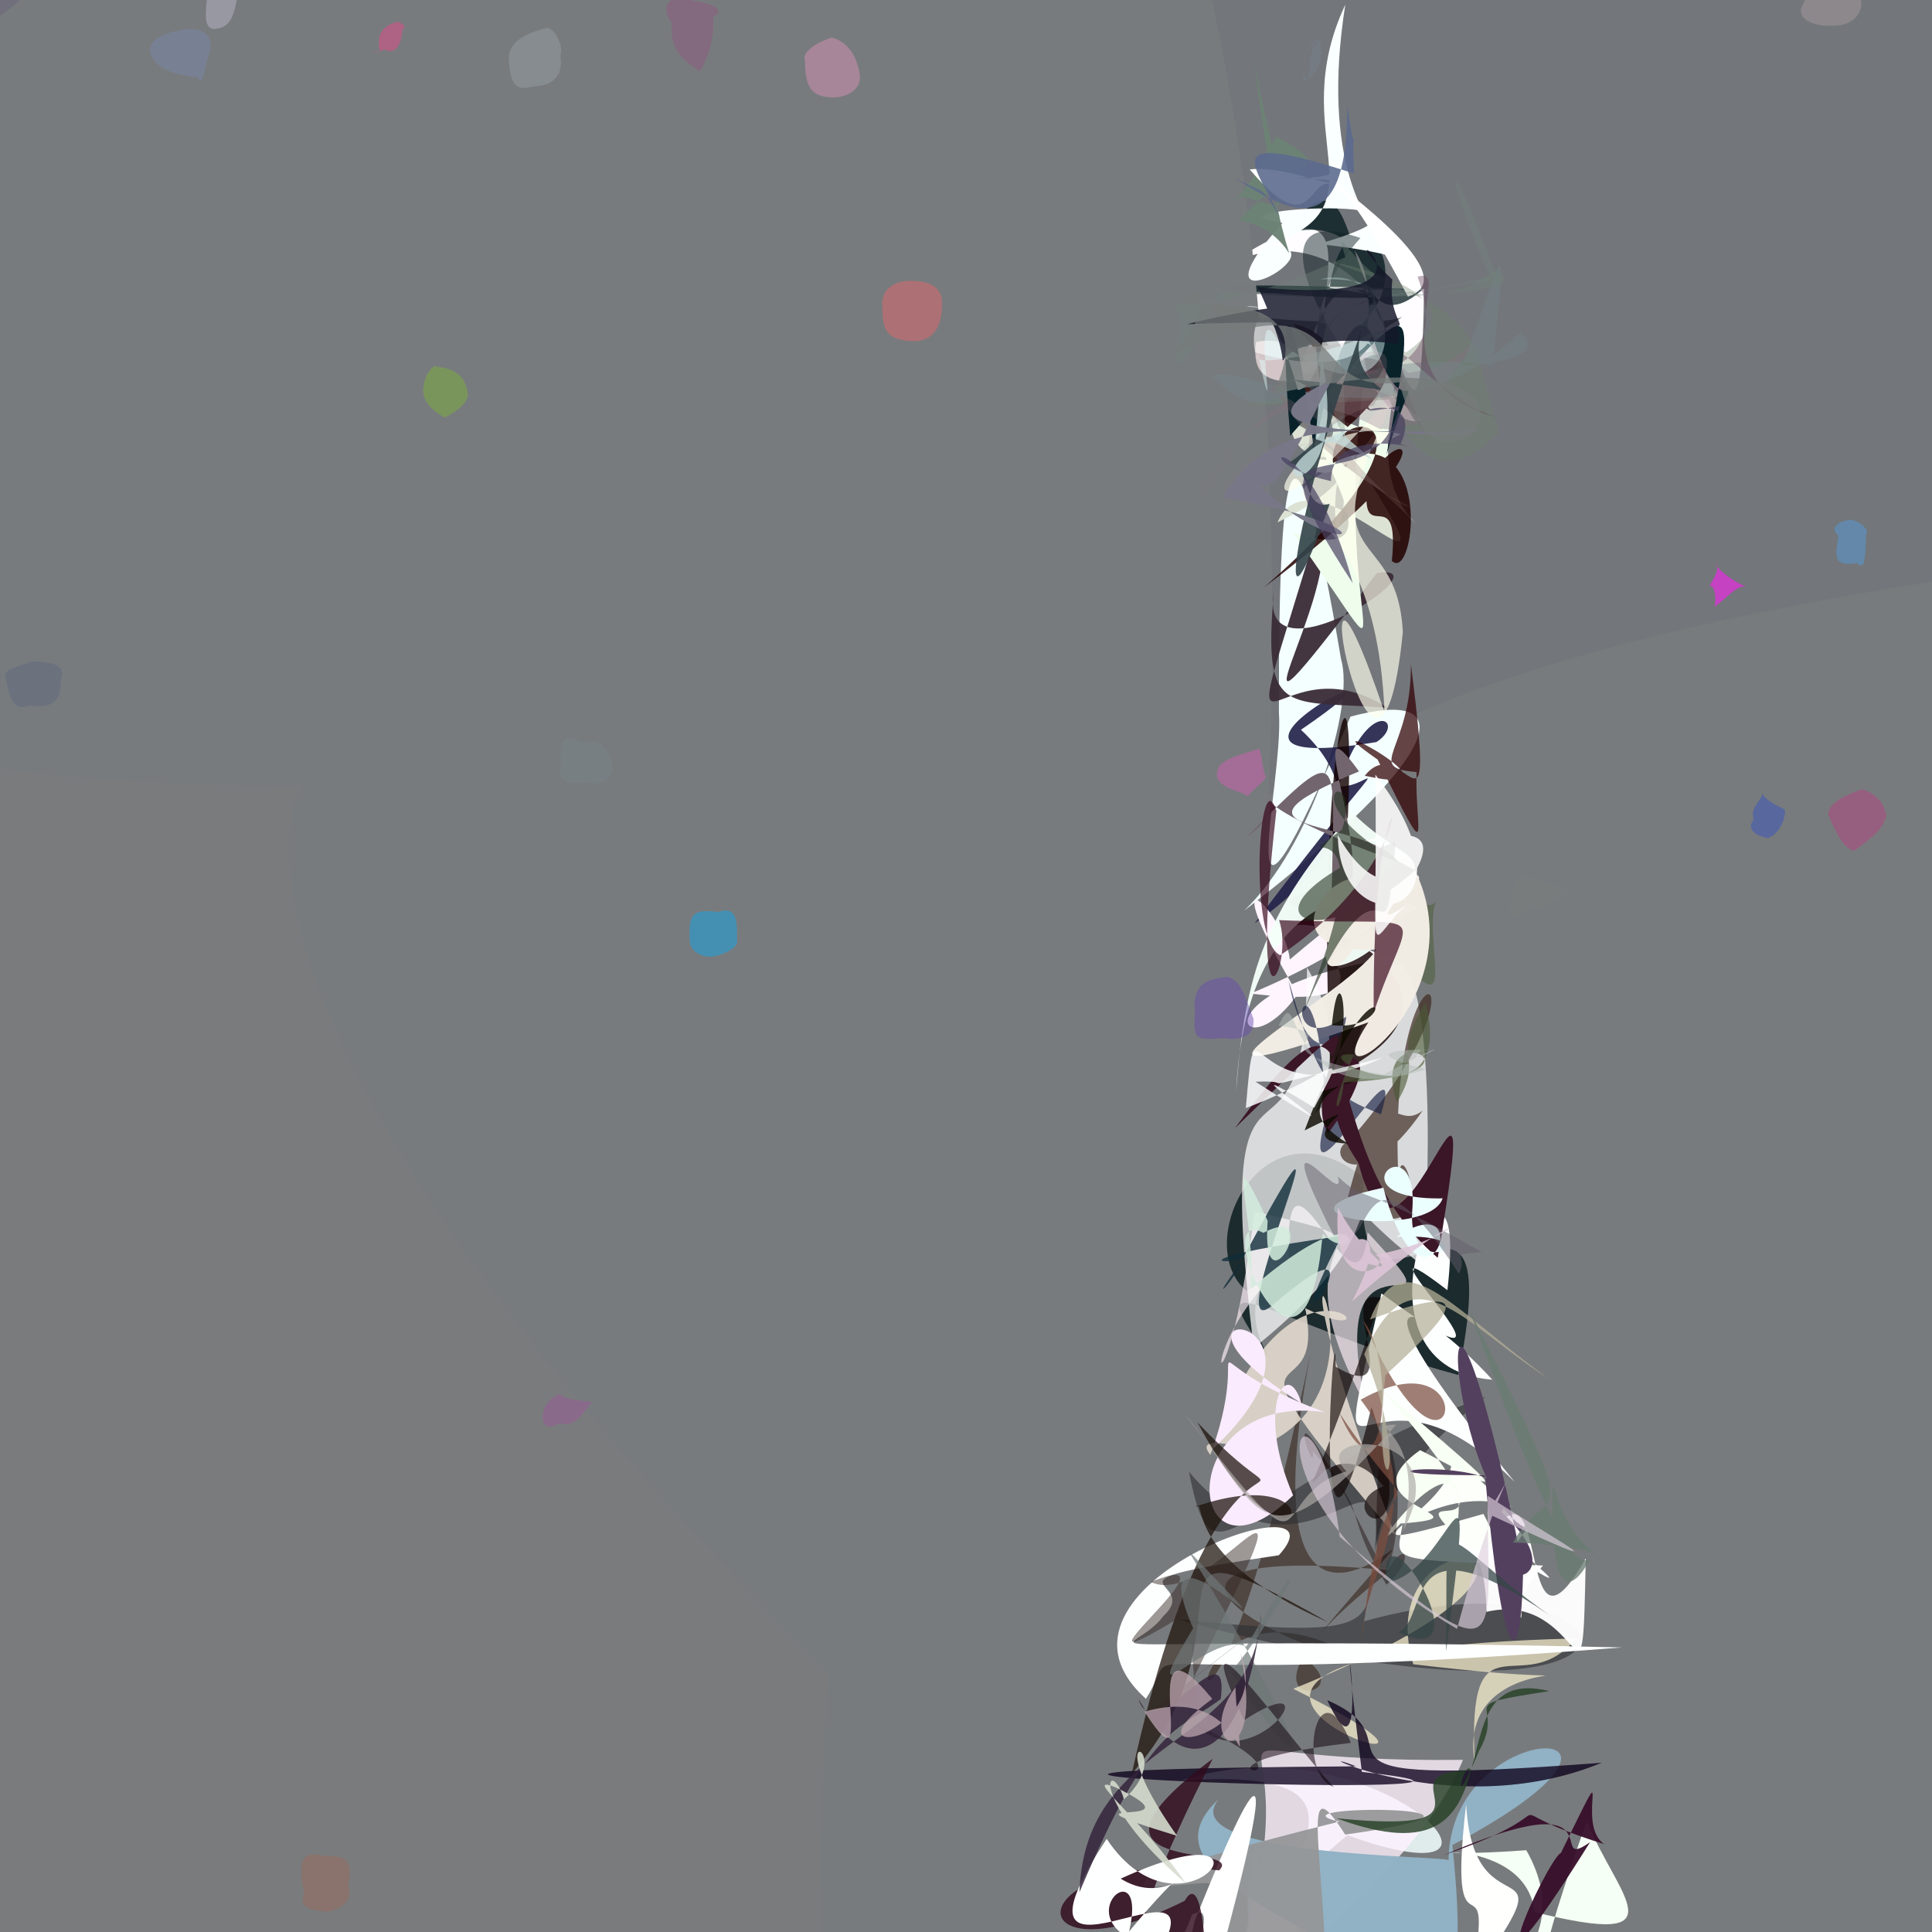 <?xml version="1.0" ?>
<svg xmlns="http://www.w3.org/2000/svg" version="1.1" width="512" height="512">
  <rect width="100%" height="100%" fill="#333333" stroke="none"/>
  <defs/>
  <g>
    <path stroke-width="0" fill="rgb(88, 71, 97)" opacity="0.873" stroke="rgb(139, 182, 153)" stroke-opacity="1.0" stroke-linecap="round" stroke-linejoin="round" d="M 323.586 427.221 C 361.982 479.355 360.413 496.085 188.744 484.379 C 58.665 379.966 59.247 355.164 -37.164 93.494 C -55.75 24.691 -54.507 -3.249 29.825 -10.706 C 241.45 164.777 251.059 172.302 323.586 427.221"/>
    <path stroke-width="0" fill="rgb(116, 119, 123)" opacity="0.98" stroke="rgb(108, 164, 111)" stroke-opacity="1.0" stroke-linecap="round" stroke-linejoin="round" d="M 563.883 104.301 C 520.04 394.852 444.064 376.29 301.305 377.037 C 145.853 341.399 143.12 311.412 -49.174 1.382 C -5.706 -61.472 18.958 -59.516 446.248 -50.592 C 535.302 -48.753 556.304 -60.082 563.883 104.301"/>
    <path stroke-width="0" fill="rgb(122, 123, 125)" opacity="1.003" stroke="rgb(245, 97, 201)" stroke-opacity="1.0" stroke-linecap="round" stroke-linejoin="round" d="M 297.976 522.286 C 290.297 570.126 265.175 573.435 -73.397 555.066 C -78.982 469.816 -51.805 419.021 -46.282 272.57 C -56.931 163.625 -81.467 128.182 -9.387 109.27 C 144.456 188.039 155.73 193.313 297.976 522.286"/>
    <path stroke-width="0" fill="rgb(120, 123, 125)" opacity="1.003" stroke="rgb(144, 236, 18)" stroke-opacity="1.0" stroke-linecap="round" stroke-linejoin="round" d="M 557.802 499.859 C 564.609 540.824 570.584 555.14 301.733 560.541 C 228.89 575.441 203.702 602.091 224.725 376.424 C 300.69 234.212 301.614 182.522 543.407 149.548 C 576.668 265.032 560.816 308.912 557.802 499.859"/>
    <path stroke-width="0" fill="rgb(231, 230, 257)" opacity="0.98" stroke="rgb(5, 212, 198)" stroke-opacity="1.0" stroke-linecap="round" stroke-linejoin="round" d="M 368.579 528.862 C 364.536 503.135 365.563 512.224 315.875 547.24 C 396.749 521.606 316.066 552.674 333.035 488.453 C 334.263 494.147 328.408 486.033 340.138 501.34 C 350.507 507.914 330.244 517.631 368.579 528.862"/>
    <path stroke-width="0" fill="rgb(244, 257, 259)" opacity="0.845" stroke="rgb(249, 203, 117)" stroke-opacity="1.0" stroke-linecap="round" stroke-linejoin="round" d="M 357.09 486.345 C 281.266 549.531 354.471 532.87 338.912 491.108 C 347.162 500.772 347.83 490.407 344.797 501.568 C 337.7 492.826 368.012 468.063 312.833 471.876 C 365.58 455.05 412.618 506.376 357.09 486.345"/>
    <path stroke-width="0" fill="rgb(267, 242, 262)" opacity="0.78" stroke="rgb(133, 105, 67)" stroke-opacity="1.0" stroke-linecap="round" stroke-linejoin="round" d="M 387.707 466.379 C 364.45 523.286 237.537 575.237 253.747 636.006 C 284.74 541.478 294.02 542.172 341.752 550.749 C 347.853 535.922 347.721 520.2 330.145 512.022 C 349.62 446.216 302.973 467.376 387.707 466.379"/>
    <path stroke-width="0" fill="rgb(281, 253, 264)" opacity="1.076" stroke="rgb(116, 144, 4)" stroke-opacity="1.0" stroke-linecap="round" stroke-linejoin="round" d="M 372.462 83.419 C 367.149 90.071 248.874 77.657 377.38 76.594 C 376.326 155.054 366.085 28.454 344.426 98.395 C 387.715 108.816 361.785 52.346 325.9 69.932 C 380.801 33.427 323.994 117.708 372.462 83.419"/>
    <path stroke-width="0" fill="rgb(146, 178, 197)" opacity="0.995" stroke="rgb(156, 157, 240)" stroke-opacity="1.0" stroke-linecap="round" stroke-linejoin="round" d="M 384.896 488.955 C 389.913 538.343 381.665 522.33 358.51 577.873 C 440.38 521.884 287.566 509.668 322.909 476.853 C 310.581 492.228 385.055 491.743 383.887 493.029 C 384.06 453.934 450.198 454.329 384.896 488.955"/>
    <path stroke-width="0" fill="rgb(-12, 23, 26)" opacity="0.743" stroke="rgb(91, 111, 177)" stroke-opacity="1.0" stroke-linecap="round" stroke-linejoin="round" d="M 352.376 76.309 C 356.72 45.534 380.162 73.119 357.209 88.8 C 350.387 134.656 382.784 51.441 340.603 61.783 C 363.662 30.093 353.432 97.644 377.029 76.7 C 249.626 72.268 404.307 83.867 352.376 76.309"/>
    <path stroke-width="0" fill="rgb(149, 150, 151)" opacity="0.926" stroke="rgb(170, 171, 53)" stroke-opacity="1.0" stroke-linecap="round" stroke-linejoin="round" d="M 356.49 486.182 C 335.817 453.926 369.433 541.683 335.222 622.104 C 311.946 480.293 339.564 499.963 304.059 499.942 C 300.625 499.517 301.714 495.88 354.956 482.74 C 333.894 478.056 413.164 478.238 356.49 486.182"/>
    <path stroke-width="0" fill="rgb(120, 123, 126)" opacity="0.991" stroke="rgb(80, 92, 145)" stroke-opacity="1.0" stroke-linecap="round" stroke-linejoin="round" d="M 286.38 506.574 C 5.003 255.251 86.689 181.873 90.168 208.627 C -60.017 207.142 -56.174 191.893 -35.525 126.352 C -40.782 64.59 -46.029 48.193 -6.34 -10.087 C 288.775 -423.624 416.425 69.466 286.38 506.574"/>
    <path stroke-width="0" fill="rgb(76, 64, 60)" opacity="0.89" stroke="rgb(252, 26, 53)" stroke-opacity="1.0" stroke-linecap="round" stroke-linejoin="round" d="M 344.859 438.937 C 365.015 451.854 316.563 456.228 368.55 416.185 C 295.281 409.167 328.591 432.844 362.081 440.795 C 302.104 403.221 314.948 516.332 347.322 358.363 C 324.561 478.645 407.996 362.975 344.859 438.937"/>
    <path stroke-width="0" fill="rgb(244, 266, 266)" opacity="1.08" stroke="rgb(166, 64, 118)" stroke-opacity="1.0" stroke-linecap="round" stroke-linejoin="round" d="M 329.725 241.329 C 383.823 199.56 387.162 182.115 357.897 189.899 C 323.872 268.72 340.373 207.959 338.926 188.841 C 338.727 114.743 343.318 103.429 355.394 174.682 C 359.109 187.143 347.483 224.365 329.725 241.329"/>
    <path stroke-width="0" fill="rgb(45, 47, 50)" opacity="0.605" stroke="rgb(40, 28, 167)" stroke-opacity="1.0" stroke-linecap="round" stroke-linejoin="round" d="M 311.893 429.037 C 454.1 468.444 437.539 408.48 361.48 429.658 C 373.514 361.699 349.801 431.043 315.093 390.074 C 322.041 425.421 326.492 393.804 393.726 370.181 C 331.21 418.441 401.955 438.708 311.893 429.037"/>
    <path stroke-width="0" fill="rgb(244, 237, 205)" opacity="0.748" stroke="rgb(50, 94, 209)" stroke-opacity="1.0" stroke-linecap="round" stroke-linejoin="round" d="M 417.719 434.199 C 265.719 437.99 418.523 485.423 342.746 447.551 C 438.325 409.17 361.807 397.46 374.512 441.04 C 445.858 449.588 384.943 432.987 390.818 467.132 C 388.769 426.025 403.2 451.544 417.719 434.199"/>
    <path stroke-width="0" fill="rgb(254, 275, 257)" opacity="0.993" stroke="rgb(213, 24, 248)" stroke-opacity="1.0" stroke-linecap="round" stroke-linejoin="round" d="M 429.85 436.593 C 270.898 432.888 299.232 440.839 308.24 428.328 C 319.183 418.338 286.763 419.843 338.903 412.157 C 358.622 390.455 270.298 420.215 303.682 450.2 C 314.877 432.581 285.728 447.896 429.85 436.593"/>
    <path stroke-width="0" fill="rgb(35, 33, 74)" opacity="0.914" stroke="rgb(249, 154, 188)" stroke-opacity="1.0" stroke-linecap="round" stroke-linejoin="round" d="M 344.768 193.402 C 386.229 165.034 303.939 206.628 364.773 196.653 C 373.179 191.196 362.371 183.441 354.76 208.347 C 363.898 209.375 372.524 191.618 332.488 244.688 C 347.83 234.02 367.398 214.435 344.768 193.402"/>
    <path stroke-width="0" fill="rgb(26, 41, 44)" opacity="0.972" stroke="rgb(72, 30, 75)" stroke-opacity="1.0" stroke-linecap="round" stroke-linejoin="round" d="M 386.454 364.385 C 335.635 350.763 315.324 330.905 337.259 361.073 C 316.035 330.66 377.574 314.943 330.35 342.087 C 315.55 329.916 334.283 290.287 361.421 312.137 C 357.519 365.324 400.675 293.974 386.454 364.385"/>
    <path stroke-width="0" fill="rgb(263, 240, 247)" opacity="0.659" stroke="rgb(81, 105, 16)" stroke-opacity="1.0" stroke-linecap="round" stroke-linejoin="round" d="M 362.121 372.662 C 333.675 321.64 378.344 331.889 332.461 321.061 C 324.491 385.864 313.915 358.197 341.636 333.968 C 339.808 292.888 359.937 355.575 362.421 326.564 C 390.976 357.565 349.526 318.09 362.121 372.662"/>
    <path stroke-width="0" fill="rgb(12, -15, 27)" opacity="0.779" stroke="rgb(144, 67, 133)" stroke-opacity="1.0" stroke-linecap="round" stroke-linejoin="round" d="M 360.915 469.577 C 352.34 401.433 365.349 480.152 351.744 450.576 C 379.169 462.404 334.306 474.054 424.475 467.142 C 384.287 483.779 342.036 461.317 359.359 468.093 C 179.307 469.35 434.2 477.653 360.915 469.577"/>
    <path stroke-width="0" fill="rgb(58, 44, 55)" opacity="0.949" stroke="rgb(146, 236, 81)" stroke-opacity="1.0" stroke-linecap="round" stroke-linejoin="round" d="M 349.593 138.368 C 357.727 155.956 316.656 215.413 364.848 151.905 C 384.344 148.663 333.165 182.568 337.592 156.839 C 334.553 190.712 340.941 185.395 367.712 187.587 C 336.305 167.459 325.272 219.553 349.593 138.368"/>
    <path stroke-width="0" fill="rgb(262, 245, 273)" opacity="1.107" stroke="rgb(33, 182, 73)" stroke-opacity="1.0" stroke-linecap="round" stroke-linejoin="round" d="M 343.897 263.459 C 320.258 223.215 340.22 240.63 341.821 254.276 C 394.427 209.436 382.87 242.266 331.39 263.297 C 384.308 269.782 326.221 237.863 368.886 254.001 C 315.843 261.613 328.787 284.833 343.897 263.459"/>
    <path stroke-width="0" fill="rgb(50, 1, 4)" opacity="0.732" stroke="rgb(172, 68, 187)" stroke-opacity="1.0" stroke-linecap="round" stroke-linejoin="round" d="M 373.909 176.026 C 380.744 230.03 372.048 192.535 361.677 205.585 C 392.243 212.24 343.034 185.98 365.091 201.301 C 380.237 232.03 374.806 220.175 375.422 204.603 C 361.256 203.478 374.08 198.944 373.909 176.026"/>
    <path stroke-width="0" fill="rgb(253, 257, 275)" opacity="1.065" stroke="rgb(63, 146, 150)" stroke-opacity="1.0" stroke-linecap="round" stroke-linejoin="round" d="M 395.48 365.633 C 375.886 344.266 353.877 334.535 401.426 392.754 C 360.817 351.462 350.809 410.547 366.092 342.777 C 415.761 379.012 352.127 317.787 383.573 341.905 C 389.979 287.041 351.88 362.297 395.48 365.633"/>
    <path stroke-width="0" fill="rgb(255, 267, 262)" opacity="0.72" stroke="rgb(56, 242, 114)" stroke-opacity="1.0" stroke-linecap="round" stroke-linejoin="round" d="M 376.937 335.351 C 346.088 311.79 378.219 320.546 332.256 357.206 C 320.439 260.914 346.089 322.85 346.369 256.402 C 374.38 303.447 293.642 339.05 356.394 288.4 C 374.26 215.904 381.777 277.73 376.937 335.351"/>
    <path stroke-width="0" fill="rgb(257, 258, 269)" opacity="1.048" stroke="rgb(178, 75, 207)" stroke-opacity="1.0" stroke-linecap="round" stroke-linejoin="round" d="M 321.873 524.448 C 347.033 433.047 321.635 496.62 316.608 509.091 C 305.791 559.025 270.045 515.841 314.231 528.533 C 298.834 517.814 311.25 522.439 315.858 507.409 C 325.441 502.46 309.036 529.899 321.873 524.448"/>
    <path stroke-width="0" fill="rgb(250, 281, 268)" opacity="1.094" stroke="rgb(184, 127, 243)" stroke-opacity="1.0" stroke-linecap="round" stroke-linejoin="round" d="M 349.484 64.67 C 397.089 50.665 313.649 55.342 339.847 59.073 C 312.619 89.673 358.048 64.882 335.904 65.044 C 367.912 54.47 340.11 36.205 356.514 1.245 C 343.513 84.088 404.431 70.452 349.484 64.67"/>
    <path stroke-width="0" fill="rgb(252, 266, 250)" opacity="1.014" stroke="rgb(108, 154, 4)" stroke-opacity="1.0" stroke-linecap="round" stroke-linejoin="round" d="M 393.133 401.197 C 413.329 440.021 394.249 431.119 408.907 414.887 C 366.822 413.219 370.01 414.154 371.691 404.011 C 402.346 386.113 412.776 416.292 381.794 381.3 C 397.869 396.373 339.13 416.85 393.133 401.197"/>
    <path stroke-width="0" fill="rgb(108, 131, 118)" opacity="0.962" stroke="rgb(168, 73, 157)" stroke-opacity="1.0" stroke-linecap="round" stroke-linejoin="round" d="M 338.199 36.143 C 328.219 55.823 323.659 54.735 328.857 52.133 C 344.995 55.764 340.759 59.972 332.435 16.909 C 341.675 91.672 349.008 61.584 328.241 58.368 C 344.444 41.343 354.804 45.756 338.199 36.143"/>
    <path stroke-width="0" fill="rgb(245, 256, 245)" opacity="1.062" stroke="rgb(34, 76, 145)" stroke-opacity="1.0" stroke-linecap="round" stroke-linejoin="round" d="M 420.517 482.576 C 428.473 502.482 446.334 516.592 406.665 506.715 C 404.17 483.906 360.726 493.467 404.483 490.325 C 421.564 520.351 378.626 527.253 431.32 514.785 C 406.161 539.186 399.839 541.087 420.517 482.576"/>
    <path stroke-width="0" fill="rgb(229, 219, 208)" opacity="0.878" stroke="rgb(146, 166, 166)" stroke-opacity="1.0" stroke-linecap="round" stroke-linejoin="round" d="M 331.521 384.169 C 378.793 369.124 325.024 288.749 369.752 406.88 C 317.479 346.036 352.217 377.644 345.888 346.689 C 374.005 360.393 341.644 321.924 320.774 385.547 C 315.38 379.097 333.168 384.737 331.521 384.169"/>
    <path stroke-width="0" fill="rgb(248, 256, 244)" opacity="1.007" stroke="rgb(228, 93, 111)" stroke-opacity="1.0" stroke-linecap="round" stroke-linejoin="round" d="M 371.137 403.764 C 397.065 401.803 354.766 399.523 376.349 384.309 C 397.631 395.077 404.314 400.526 366.115 368.167 C 409.46 417.922 368.482 390.098 385.817 406.915 C 392.163 370.467 356.486 419.743 371.137 403.764"/>
    <path stroke-width="0" fill="rgb(20, 2, -9)" opacity="0.815" stroke="rgb(205, 179, 25)" stroke-opacity="1.0" stroke-linecap="round" stroke-linejoin="round" d="M 341.093 246.064 C 348.938 239.806 398.332 264.587 352.705 285.323 C 348.015 198.9 361.672 149.661 356.272 233.762 C 328.752 239.5 349.061 241.751 348.714 240.473 C 375.492 201.332 352.435 234.747 341.093 246.064"/>
    <path stroke-width="0" fill="rgb(256, 258, 253)" opacity="1.071" stroke="rgb(182, 254, 38)" stroke-opacity="1.0" stroke-linecap="round" stroke-linejoin="round" d="M 388.543 478.11 C 390.718 519.048 425.342 477.395 376.026 543.252 C 380.093 513.611 372.906 496.791 385.147 537.498 C 398.596 537.672 403.439 534.279 387.151 537.975 C 399.756 479.282 382.647 528.9 388.543 478.11"/>
    <path stroke-width="0" fill="rgb(265, 268, 265)" opacity="1.05" stroke="rgb(41, 156, 31)" stroke-opacity="1.0" stroke-linecap="round" stroke-linejoin="round" d="M 353.046 44.52 C 358.894 53.731 343.482 43.568 331.196 44.896 C 356.801 75.097 340.287 16.657 373.11 78.586 C 390.843 72.948 346.525 44.115 353.965 47.821 C 326.794 45.911 355.905 49.067 353.046 44.52"/>
    <path stroke-width="0" fill="rgb(220, 227, 212)" opacity="1.108" stroke="rgb(205, 145, 103)" stroke-opacity="1.0" stroke-linecap="round" stroke-linejoin="round" d="M 338.558 138.431 C 348.346 115.184 392.853 173.68 358.103 120 C 330.503 129.271 340.661 80.559 371.014 105.278 C 345.278 92.959 361.429 129.618 354.043 140.558 C 351.712 110.665 369.397 123.883 338.558 138.431"/>
    <path stroke-width="0" fill="rgb(96, 107, 88)" opacity="0.955" stroke="rgb(177, 115, 184)" stroke-opacity="1.0" stroke-linecap="round" stroke-linejoin="round" d="M 354.386 236.647 C 331.595 244.796 388.898 213.286 351.029 224.218 C 394.646 291.453 374.793 247.684 381.084 237.833 C 377.034 247.248 366.387 220.705 361.406 220.536 C 376.86 238.006 345.453 206.048 354.386 236.647"/>
    <path stroke-width="0" fill="rgb(48, 11, 29)" opacity="0.813" stroke="rgb(248, 218, 2)" stroke-opacity="1.0" stroke-linecap="round" stroke-linejoin="round" d="M 313.969 503.722 C 320.118 492.792 321.168 533.934 317.283 551.653 C 295.15 535.746 293.556 520.803 321.383 466.096 C 279.078 497.548 330.683 488.16 323.078 495.671 C 269.033 489.716 268.35 526.557 313.969 503.722"/>
    <path stroke-width="0" fill="rgb(254, 256, 255)" opacity="1.047" stroke="rgb(186, 43, 132)" stroke-opacity="1.0" stroke-linecap="round" stroke-linejoin="round" d="M 307.719 516.482 C 323.242 488.505 261.941 534.849 293.279 487.325 C 313.785 518.069 343.344 476.761 297.008 497.859 C 315.175 509.326 329.216 475.533 299.222 511.869 C 304.789 488.205 278.984 510.957 307.719 516.482"/>
    <path stroke-width="0" fill="rgb(245, 267, 250)" opacity="0.962" stroke="rgb(50, 4, 202)" stroke-opacity="1.0" stroke-linecap="round" stroke-linejoin="round" d="M 368.275 246.945 C 356.15 261.687 336.109 257.578 375.982 240.832 C 364.175 232.841 330.264 234.727 327.6 289.059 C 329.897 257.843 335.369 241.351 358.354 215.336 C 374.405 231.2 381.166 222.405 368.275 246.945"/>
    <path stroke-width="0" fill="rgb(239, 253, 237)" opacity="1.09" stroke="rgb(88, 236, 179)" stroke-opacity="1.0" stroke-linecap="round" stroke-linejoin="round" d="M 342.688 141.167 C 378.31 191.097 348.948 163.91 363.655 87.601 C 380.407 89.495 357.038 120.182 375.141 138.712 C 337.505 100.442 343.678 143.132 364.163 115.031 C 323.28 95.015 382.848 154.074 342.688 141.167"/>
    <path stroke-width="0" fill="rgb(269, 258, 274)" opacity="0.968" stroke="rgb(41, 158, 147)" stroke-opacity="1.0" stroke-linecap="round" stroke-linejoin="round" d="M 393.908 427.16 C 419.811 421.029 419.246 461.691 420.244 412.977 C 402.42 444.464 410.266 389.569 397.366 403.615 C 399.697 410.872 426.736 428.692 395.871 409.533 C 363.051 421.128 393.732 389.278 393.908 427.16"/>
    <path stroke-width="0" fill="rgb(92, 106, 142)" opacity="0.893" stroke="rgb(238, 156, 136)" stroke-opacity="1.0" stroke-linecap="round" stroke-linejoin="round" d="M 357.048 27.953 C 357.185 68.213 338.186 53.701 326.956 47.075 C 336.923 52.167 333.514 48.766 339.237 57.6 C 332.58 43.455 322.058 34.081 358.839 45.983 C 358.011 24.446 360.202 49.484 357.048 27.953"/>
    <path stroke-width="0" fill="rgb(114, 101, 109)" opacity="1.154" stroke="rgb(186, 79, 101)" stroke-opacity="1.0" stroke-linecap="round" stroke-linejoin="round" d="M 330.291 221.928 C 357.613 194.262 353.138 199.751 352.88 241.602 C 369.516 238.137 342.432 179.938 360.151 204.428 C 318.73 221.635 361.605 216.361 370.557 228.443 C 312.504 207.56 350.026 207.257 330.291 221.928"/>
    <path stroke-width="0" fill="rgb(242, 237, 229)" opacity="0.987" stroke="rgb(47, 240, 188)" stroke-opacity="1.0" stroke-linecap="round" stroke-linejoin="round" d="M 372.751 226.637 C 395.63 263.346 345.76 296.388 362.638 270.912 C 296.59 294.76 355.996 264.7 364.782 251.638 C 332.378 253.148 355.598 224.047 365.812 235.006 C 354.316 273.635 337.125 252.036 372.751 226.637"/>
    <path stroke-width="0" fill="rgb(37, 53, 36)" opacity="0.608" stroke="rgb(57, 64, 14)" stroke-opacity="1.0" stroke-linecap="round" stroke-linejoin="round" d="M 355.653 219.84 C 361.879 200.808 337.363 211.163 375.04 230.652 C 346.961 255.474 324.746 240.741 369.884 223.062 C 366.226 265.416 368.653 213.157 343.89 271.863 C 372.051 204.928 336.912 233.597 355.653 219.84"/>
    <path stroke-width="0" fill="rgb(60, 40, 31)" opacity="0.684" stroke="rgb(79, 177, 96)" stroke-opacity="1.0" stroke-linecap="round" stroke-linejoin="round" d="M 377.029 294.308 C 368.973 300.758 366.761 281.149 357.232 317.113 C 383.699 337.677 370.968 296.133 370.621 312.851 C 367.162 242.838 399.671 254.668 357.5 302.376 C 350.42 305.231 360.32 318.633 377.029 294.308"/>
    <path stroke-width="0" fill="rgb(83, 64, 94)" opacity="1.005" stroke="rgb(6, 17, 173)" stroke-opacity="1.0" stroke-linecap="round" stroke-linejoin="round" d="M 397.912 400.741 C 408.673 383.425 341.778 391.068 393.551 390.945 C 397.91 440.279 403.115 447.122 403.654 415.389 C 378.857 295.972 382.112 394.588 404.663 405.135 C 389.809 423.527 419.536 420.505 397.912 400.741"/>
    <path stroke-width="0" fill="rgb(35, -6, -13)" opacity="0.849" stroke="rgb(136, 228, 252)" stroke-opacity="1.0" stroke-linecap="round" stroke-linejoin="round" d="M 334.941 155.696 C 388.735 115.163 369.684 111.655 362.342 128.512 C 360.451 145.561 371.022 126.948 368.852 148.648 C 375.247 154.744 380.202 109.249 353.27 122.695 C 351.306 106.306 390.51 107.099 334.941 155.696"/>
    <path stroke-width="0" fill="rgb(26, 34, 68)" opacity="0.666" stroke="rgb(169, 67, 5)" stroke-opacity="1.0" stroke-linecap="round" stroke-linejoin="round" d="M 341.466 259.73 C 349.339 286.992 352.45 289.978 365.97 295.283 C 373.366 270.649 342.943 326.279 351.378 296.191 C 349.186 240.076 335.621 283.54 356.762 269.423 C 356.114 277.904 345.943 283.829 341.466 259.73"/>
    <path stroke-width="0" fill="rgb(280, 279, 237)" opacity="0.675" stroke="rgb(81, 97, 150)" stroke-opacity="1.0" stroke-linecap="round" stroke-linejoin="round" d="M 366.912 188.764 C 342.144 115.543 364.787 237.854 371.766 167.52 C 370.197 136.117 343.116 153.983 373.221 99.086 C 321.326 163.194 338.831 106.517 371.297 115.071 C 317.062 140.821 363.997 117.743 366.912 188.764"/>
    <path stroke-width="0" fill="rgb(52, 1, 22)" opacity="0.666" stroke="rgb(160, 222, 69)" stroke-opacity="1.0" stroke-linecap="round" stroke-linejoin="round" d="M 364.045 268.374 C 373.968 238.534 381.519 245.629 338.972 243.838 C 343.18 255.818 330.694 281.077 338.251 214.871 C 333.646 200.667 330.677 249.415 339.297 253.145 C 385.77 221.847 363.402 183.384 364.045 268.374"/>
    <path stroke-width="0" fill="rgb(59, 22, 39)" opacity="1.004" stroke="rgb(47, 242, 175)" stroke-opacity="1.0" stroke-linecap="round" stroke-linejoin="round" d="M 360.011 308.218 C 371.233 352.657 394.478 253.261 381.026 333.347 C 345.203 303.227 366.359 245.717 327.277 298.968 C 375.975 251.52 343.025 284.807 351.933 300.376 C 375.926 268.517 339.186 277.773 360.011 308.218"/>
    <path stroke-width="0" fill="rgb(13, 10, -11)" opacity="0.821" stroke="rgb(241, 186, 64)" stroke-opacity="1.0" stroke-linecap="round" stroke-linejoin="round" d="M 357.32 303.057 C 331.981 288.445 380.916 280.656 349.864 289.306 C 360.018 277.78 355.189 249.124 352.958 271.686 C 372.447 273.844 365.282 247.58 345.731 299.57 C 368.073 288.572 339.444 302.627 357.32 303.057"/>
    <path stroke-width="0" fill="rgb(236, 255, 272)" opacity="1.062" stroke="rgb(132, 6, 52)" stroke-opacity="1.0" stroke-linecap="round" stroke-linejoin="round" d="M 366.605 314.746 C 331.191 322.327 378.475 328.839 382.322 317.579 C 352.04 318.161 375.868 296.778 374.304 320.236 C 372.341 341.73 398.017 326.542 370.079 327.756 C 392.637 312.909 377.337 355.841 366.605 314.746"/>
    <path stroke-width="0" fill="rgb(12, -7, 0)" opacity="0.632" stroke="rgb(220, 29, 131)" stroke-opacity="1.0" stroke-linecap="round" stroke-linejoin="round" d="M 353.973 362.208 C 373.835 373.715 352.811 340.565 365.9 343.945 C 336.93 430.998 347.102 370.069 366.67 393.859 C 350.761 399.845 378.814 417.726 363.469 372.869 C 346.711 441.24 353.968 339.113 353.973 362.208"/>
    <path stroke-width="0" fill="rgb(251, 235, 262)" opacity="1.004" stroke="rgb(182, 100, 144)" stroke-opacity="1.0" stroke-linecap="round" stroke-linejoin="round" d="M 351.098 374.247 C 309.919 368.518 313.681 424.646 342.689 396.272 C 332.638 373.286 341.056 358.968 344.875 371.861 C 296.985 342.278 361.823 346.175 321.327 384.076 C 332.918 350.239 311.691 359.812 351.098 374.247"/>
    <path stroke-width="0" fill="rgb(29, 17, 10)" opacity="0.734" stroke="rgb(195, 190, 230)" stroke-opacity="1.0" stroke-linecap="round" stroke-linejoin="round" d="M 316.747 399.291 C 320.178 396.353 312.078 412.263 352.024 429.92 C 295.63 398.046 335.764 429.603 299.956 469.98 C 325.174 355.285 352.412 414.213 317.362 376.969 C 343.72 426.527 357.032 385.395 316.747 399.291"/>
    <path stroke-width="0" fill="rgb(16, 45, 57)" opacity="0.793" stroke="rgb(140, 149, 245)" stroke-opacity="1.0" stroke-linecap="round" stroke-linejoin="round" d="M 355.598 327.508 C 333.072 371.372 372.084 315.692 337.137 345.979 C 321.637 358.767 364.526 267.658 328.669 334.82 C 318.227 349.116 329.099 336.912 329.208 333.471 C 322.34 335.549 314.692 333.216 355.598 327.508"/>
    <path stroke-width="0" fill="rgb(53, 41, 36)" opacity="0.477" stroke="rgb(16, 123, 249)" stroke-opacity="1.0" stroke-linecap="round" stroke-linejoin="round" d="M 304.989 419.245 C 332.857 407.869 273.517 453.015 315.685 426.754 C 315.804 462.33 321.957 446.729 305.413 453.144 C 326.402 436.757 346.874 421.124 316.252 444.828 C 352.808 371.154 321.853 427.267 304.989 419.245"/>
    <path stroke-width="0" fill="rgb(254, 262, 281)" opacity="0.833" stroke="rgb(86, 245, 59)" stroke-opacity="1.0" stroke-linecap="round" stroke-linejoin="round" d="M 332.731 286.672 C 346.837 286.077 325.248 290.347 366.37 280.323 C 330.007 297.192 333.11 259.126 330.16 293.645 C 353.826 284.791 357.98 275.263 348.291 293.551 C 315.517 273.517 372.613 312.256 332.731 286.672"/>
    <path stroke-width="0" fill="rgb(74, 89, 53)" opacity="0.61" stroke="rgb(240, 203, 160)" stroke-opacity="1.0" stroke-linecap="round" stroke-linejoin="round" d="M 358.8 279.475 C 343.278 278.015 386.636 300.041 377.772 265.797 C 368.243 280.392 377.838 279.729 370.164 292.139 C 362.039 267.305 399.559 284.948 356.122 286.855 C 355.337 296.131 350.998 296.464 358.8 279.475"/>
    <path stroke-width="0" fill="rgb(18, -8, 2)" opacity="0.41" stroke="rgb(74, 216, 157)" stroke-opacity="1.0" stroke-linecap="round" stroke-linejoin="round" d="M 367.419 419.972 C 375.858 412.642 372.003 406.521 366.188 419.13 C 376.92 400.833 363.592 349.888 364.89 412.687 C 335.21 353.091 349.161 395.001 347.898 384.534 C 364.442 403.494 354.761 398.735 367.419 419.972"/>
    <path stroke-width="0" fill="rgb(38, -8, -7)" opacity="0.86" stroke="rgb(126, 163, 93)" stroke-opacity="1.0" stroke-linecap="round" stroke-linejoin="round" d="M 363.17 108.774 C 353.497 93.633 352.027 87.807 342.601 85.783 C 373.279 119.173 322.408 86.212 357.139 113.143 C 383.621 89.441 350.031 92.088 351.73 102.829 C 350.818 104.549 335.038 94.527 363.17 108.774"/>
    <path stroke-width="0" fill="rgb(123, 78, 63)" opacity="0.715" stroke="rgb(24, 219, 248)" stroke-opacity="1.0" stroke-linecap="round" stroke-linejoin="round" d="M 360.925 434.167 C 367.197 373.802 381.205 413.714 354.928 374.409 C 366.806 401.864 370.34 360.724 361.195 349.897 C 385.37 406.365 395.003 351.753 360.586 370.932 C 380.479 396.408 360.614 418.888 360.925 434.167"/>
    <path stroke-width="0" fill="rgb(261, 277, 271)" opacity="0.87" stroke="rgb(231, 197, 84)" stroke-opacity="1.0" stroke-linecap="round" stroke-linejoin="round" d="M 354.542 221.314 C 368.939 247.205 383.296 222.278 361.58 222.863 C 399.59 213.07 353.633 252.305 372.591 239.973 C 361.465 250.219 365.217 259.238 364.488 205.281 C 394.228 243.972 354.758 251.164 354.542 221.314"/>
    <path stroke-width="0" fill="rgb(181, 176, 153)" opacity="0.728" stroke="rgb(103, 59, 33)" stroke-opacity="1.0" stroke-linecap="round" stroke-linejoin="round" d="M 367.117 364.502 C 384.278 348.548 393.867 338.539 363.081 349.667 C 371.427 328.212 383.34 345.662 410.01 365.113 C 387.36 350.486 373.958 330.061 361.527 358.898 C 375.384 392.073 363.087 404.346 367.117 364.502"/>
    <path stroke-width="0" fill="rgb(105, 123, 114)" opacity="0.78" stroke="rgb(107, 142, 219)" stroke-opacity="1.0" stroke-linecap="round" stroke-linejoin="round" d="M 389.239 346.693 C 401.458 381.105 418.086 424.554 422.296 410.932 C 424.152 407.784 410.21 440.623 411.488 393.449 C 419.472 420.728 437.784 409.943 400.975 408.8 C 410.709 390.843 421.534 411.39 389.239 346.693"/>
    <path stroke-width="0" fill="rgb(100, 93, 108)" opacity="0.485" stroke="rgb(68, 33, 14)" stroke-opacity="1.0" stroke-linecap="round" stroke-linejoin="round" d="M 354.528 311.757 C 357.412 321.894 333.78 288.586 353.776 328.03 C 364.303 334.98 359.415 295.781 386.614 337.536 C 389.319 332.274 383.221 332.525 392.705 331.828 C 359.108 312.605 362.295 319.166 354.528 311.757"/>
    <path stroke-width="0" fill="rgb(173, 170, 167)" opacity="0.676" stroke="rgb(66, 116, 174)" stroke-opacity="1.0" stroke-linecap="round" stroke-linejoin="round" d="M 371.801 405.704 C 387.112 377.876 345.507 378.954 356.853 389.917 C 334.046 396.746 351.708 423.138 313.568 374.281 C 334.267 398.4 332.635 419.802 370.028 377.543 C 360.452 377.79 378.481 378.44 371.801 405.704"/>
    <path stroke-width="0" fill="rgb(52, 69, 71)" opacity="0.753" stroke="rgb(72, 96, 46)" stroke-opacity="1.0" stroke-linecap="round" stroke-linejoin="round" d="M 370.444 432.526 C 379.132 429.652 370.207 400.271 410.518 427.976 C 379.22 405.656 383.898 396.376 383.217 437.645 C 391.763 372.47 384.714 416.879 367.4 419.422 C 364.977 394.741 394.889 444.056 370.444 432.526"/>
    <path stroke-width="0" fill="rgb(211, 236, 221)" opacity="0.854" stroke="rgb(66, 95, 149)" stroke-opacity="1.0" stroke-linecap="round" stroke-linejoin="round" d="M 335.938 323.517 C 323.577 296.945 333.117 323.972 331.45 341.547 C 364.229 313.165 360.242 337.065 350.514 326.901 C 346.121 380.779 319.09 318.439 334.808 326.72 C 351.253 317.96 334.055 349.508 335.938 323.517"/>
    <path stroke-width="0" fill="rgb(225, 209, 212)" opacity="0.869" stroke="rgb(203, 19, 132)" stroke-opacity="1.0" stroke-linecap="round" stroke-linejoin="round" d="M 332.859 90.647 C 330.112 111.75 358.755 91.138 376.536 111.363 C 367.779 114.603 352.15 87.505 369.152 87.24 C 325.53 101.989 340.327 74.08 343.507 107.37 C 348.536 101.222 345.506 87.877 332.859 90.647"/>
    <path stroke-width="0" fill="rgb(111, 131, 106)" opacity="0.337" stroke="rgb(147, 244, 164)" stroke-opacity="1.0" stroke-linecap="round" stroke-linejoin="round" d="M 329.489 107.52 C 379.276 98.754 400.374 79.497 352.384 69.215 C 396.65 84.694 388.647 88.323 397.306 114.477 C 369.938 142.393 364.991 85.66 360.129 86.84 C 386.94 102.122 412.048 105.17 329.489 107.52"/>
    <path stroke-width="0" fill="rgb(180, 191, 187)" opacity="0.466" stroke="rgb(109, 130, 136)" stroke-opacity="1.0" stroke-linecap="round" stroke-linejoin="round" d="M 366.667 284.788 C 394.403 270.025 369.882 285.188 376.598 278.24 C 390.181 278.483 350.436 276.682 377.967 283.334 C 338.293 296.138 345.492 257.203 338.862 271.805 C 360.358 274.738 326.451 277.582 366.667 284.788"/>
    <path stroke-width="0" fill="rgb(55, 14, 43)" opacity="0.947" stroke="rgb(47, 230, 138)" stroke-opacity="1.0" stroke-linecap="round" stroke-linejoin="round" d="M 382.503 491.664 C 421.441 478.247 390.133 477.722 425.166 488.727 C 416.818 483.143 429.067 459.729 413.66 491.036 C 410.043 492.595 387.03 543.032 421.38 488.195 C 409.08 496.811 430.05 471.041 382.503 491.664"/>
    <path stroke-width="0" fill="rgb(141, 113, 133)" opacity="0.317" stroke="rgb(224, 116, 184)" stroke-opacity="1.0" stroke-linecap="round" stroke-linejoin="round" d="M 365.697 113.699 C 400.84 109.516 376.644 107.147 362.148 87.337 C 358.232 116.328 366.956 127.221 391.258 89.838 C 372.858 110.678 343.761 83.087 316.265 135.278 C 333.788 101.072 350.132 105.522 365.697 113.699"/>
    <path stroke-width="0" fill="rgb(115, 133, 138)" opacity="0.378" stroke="rgb(230, 175, 178)" stroke-opacity="1.0" stroke-linecap="round" stroke-linejoin="round" d="M 395.462 96.938 C 400.417 53.098 397.238 71.151 387.591 96.567 C 387.069 97.197 412.369 95.776 402.882 88.066 C 367.034 122.226 328.529 94.815 321.247 99.809 C 342.414 120.619 348.975 89.885 395.462 96.938"/>
    <path stroke-width="0" fill="rgb(222, 198, 216)" opacity="0.868" stroke="rgb(192, 162, 61)" stroke-opacity="1.0" stroke-linecap="round" stroke-linejoin="round" d="M 358.262 344.935 C 371.913 319.055 352.004 330.437 357 333.552 C 375.127 338.092 362.409 335.512 354.588 319.97 C 352.455 345.503 370.218 335.384 364.578 332.566 C 390.398 327.555 392.25 314.819 358.262 344.935"/>
    <path stroke-width="0" fill="rgb(220, 206, 220)" opacity="0.648" stroke="rgb(203, 244, 116)" stroke-opacity="1.0" stroke-linecap="round" stroke-linejoin="round" d="M 394.101 401.064 C 435.029 420.062 412.503 408.448 394.268 396.409 C 394.025 435.617 400.826 446.074 355.049 407.263 C 347.98 351.552 323.544 395.104 386.127 431.671 C 397.718 388.502 405.38 383.917 394.101 401.064"/>
    <path stroke-width="0" fill="rgb(123, 125, 123)" opacity="0.893" stroke="rgb(209, 231, 207)" stroke-opacity="1.0" stroke-linecap="round" stroke-linejoin="round" d="M 366.071 -10.314 C 358.101 -8.817 352.184 -1.461 369.225 -3.477 C 387.266 -7.576 377.29 -18.447 367.513 -32.208 C 357.309 10.338 353.766 6.857 346.714 -32.646 C 374.978 -16.049 375.076 -11.324 366.071 -10.314"/>
    <path stroke-width="0" fill="rgb(17, 36, 40)" opacity="0.489" stroke="rgb(160, 101, 15)" stroke-opacity="1.0" stroke-linecap="round" stroke-linejoin="round" d="M 342.239 111.662 C 338.939 98.688 346.165 117.943 352.773 102.149 C 367.1 87.75 370.256 95.489 363.784 101.628 C 353.759 93.548 329.558 52.22 360.525 63.076 C 330.598 96.054 371.122 127.376 342.239 111.662"/>
    <path stroke-width="0" fill="rgb(117, 124, 134)" opacity="0.741" stroke="rgb(65, 216, 8)" stroke-opacity="1.0" stroke-linecap="round" stroke-linejoin="round" d="M 346.928 16.235 C 351.37 1.786 344.301 20.047 346.915 12.703 C 353.472 10.219 342.283 12.892 349.74 10.496 C 352.629 19.211 341.139 28.727 347.215 9.945 C 342.536 26.553 348.3 21.452 346.928 16.235"/>
    <path stroke-width="0" fill="rgb(110, 119, 119)" opacity="0.685" stroke="rgb(102, 236, 25)" stroke-opacity="1.0" stroke-linecap="round" stroke-linejoin="round" d="M 326.174 443.113 C 351.246 479.893 347.316 463.835 314.768 410.709 C 353.748 451.626 299.98 394.123 316.195 431.49 C 299.929 458.617 320.059 431.704 330.292 436.362 C 350.317 401.519 341.566 424.858 326.174 443.113"/>
    <path stroke-width="0" fill="rgb(101, 66, 92)" opacity="0.419" stroke="rgb(17, 64, 56)" stroke-opacity="1.0" stroke-linecap="round" stroke-linejoin="round" d="M 375.68 73.332 C 386.127 69.987 362.763 101.823 396.879 110.637 C 376.509 104.558 359.636 72.682 377.607 114.903 C 357.222 86.801 361.696 80.495 367.011 98.58 C 318.759 92.979 391.026 114.973 375.68 73.332"/>
    <path stroke-width="0" fill="rgb(9, 34, 42)" opacity="1.12" stroke="rgb(162, 125, 252)" stroke-opacity="1.0" stroke-linecap="round" stroke-linejoin="round" d="M 367.441 120.467 C 377.974 87.042 372.691 119.49 363.577 88.576 C 355.093 74.037 347.037 130.582 347.914 117.065 C 342.837 78.41 338.449 73.864 341.905 115.497 C 375.478 77.478 376.09 74.34 367.441 120.467"/>
    <path stroke-width="0" fill="rgb(17, -4, 13)" opacity="0.522" stroke="rgb(199, 73, 61)" stroke-opacity="1.0" stroke-linecap="round" stroke-linejoin="round" d="M 316.908 456.894 C 357.948 476.416 302.461 468.404 357.996 461.881 C 349.047 439.897 343.326 470.159 353.457 473.548 C 341.722 461.361 312.311 418.539 329.688 455.862 C 354.158 440.081 331.733 472.812 316.908 456.894"/>
    <path stroke-width="0" fill="rgb(50, 34, 57)" opacity="0.828" stroke="rgb(62, 169, 131)" stroke-opacity="1.0" stroke-linecap="round" stroke-linejoin="round" d="M 301.737 450.255 C 315.59 475.149 330.672 463.316 334.233 427.25 C 332.576 464.032 287.531 459.137 286.067 501.458 C 305.153 456.287 311.544 459.306 323.51 450.266 C 326.103 430.227 305.726 464.064 301.737 450.255"/>
    <path stroke-width="0" fill="rgb(190, 167, 177)" opacity="0.737" stroke="rgb(141, 73, 180)" stroke-opacity="1.0" stroke-linecap="round" stroke-linejoin="round" d="M 328.77 438.328 C 335.77 471.184 315.691 463.737 327.396 447.105 C 329.13 483.017 333.041 445.005 303.323 453.609 C 319.665 479.287 299.034 423.41 321.262 450.21 C 295.782 468.848 338.101 459.999 328.77 438.328"/>
    <path stroke-width="0" fill="rgb(120, 135, 129)" opacity="0.329" stroke="rgb(91, 211, 235)" stroke-opacity="1.0" stroke-linecap="round" stroke-linejoin="round" d="M 395.213 74.257 C 355.207 81.307 340.812 76.619 356.215 116.935 C 357.714 88.87 348.844 78.71 350.186 99.648 C 348.808 73.414 369.663 81.238 396.445 72.715 C 382.913 36.285 381.468 42.342 395.213 74.257"/>
    <path stroke-width="0" fill="rgb(138, 107, 114)" opacity="0.273" stroke="rgb(59, 88, 207)" stroke-opacity="1.0" stroke-linecap="round" stroke-linejoin="round" d="M 374.286 134.659 C 360.376 130.157 353.647 108.622 335.577 103.188 C 362.919 92.658 373.793 85.591 364.11 107.452 C 336.766 115.18 348.036 142.553 347.329 103.01 C 326.412 92.524 345.169 120.353 374.286 134.659"/>
    <path stroke-width="0" fill="rgb(268, 309, 281)" opacity="0.562" stroke="rgb(63, 27, 242)" stroke-opacity="1.0" stroke-linecap="round" stroke-linejoin="round" d="M 343.955 103.343 C 335.087 72.079 331.03 86.518 332.639 93.41 C 369.272 103.449 364.843 81.196 364.709 80.737 C 307.097 84.495 333.027 74.405 363.47 91.546 C 346.795 65.557 354.085 101.523 343.955 103.343"/>
    <path stroke-width="0" fill="rgb(228, 277, 258)" opacity="0.443" stroke="rgb(175, 14, 186)" stroke-opacity="1.0" stroke-linecap="round" stroke-linejoin="round" d="M 349.91 74.014 C 373.421 67.859 375.713 119.634 338.568 90.08 C 330.669 76.146 339.801 122.476 333.368 94.048 C 329.902 99.883 380.846 86.326 357.38 86.173 C 364.694 81.254 371.066 73.66 349.91 74.014"/>
    <path stroke-width="0" fill="rgb(39, 64, 38)" opacity="0.815" stroke="rgb(69, 96, 95)" stroke-opacity="1.0" stroke-linecap="round" stroke-linejoin="round" d="M 354.112 481.84 C 407.24 501.619 377.329 439.925 410.602 448.161 C 383.586 452.334 399.544 450.673 391.973 463.977 C 383.821 483.793 388.297 465.197 389.75 469.226 C 364.281 469.431 401.908 486.721 354.112 481.84"/>
    <path stroke-width="0" fill="rgb(114, 126, 150)" opacity="0.138" stroke="rgb(213, 60, 128)" stroke-opacity="1.0" stroke-linecap="round" stroke-linejoin="round" d="M 355.755 123.074 C 349.654 107.739 341.089 126.281 331.307 136.653 C 350.273 108.746 368.338 100.745 346.364 122.181 C 363.35 105.192 374.009 108.97 326.856 124.605 C 348.889 114.595 351.52 116.196 355.755 123.074"/>
    <path stroke-width="0" fill="rgb(50, 67, 72)" opacity="0.906" stroke="rgb(161, 221, 239)" stroke-opacity="1.0" stroke-linecap="round" stroke-linejoin="round" d="M 361.074 86.762 C 341.547 140.762 337.507 176.8 352.38 133.516 C 342.873 136.431 349.443 111.973 332.324 128.456 C 345.707 120.939 362.572 109.202 342.798 100.584 C 386.035 104.477 354.2 106.928 361.074 86.762"/>
    <path stroke-width="0" fill="rgb(111, 130, 119)" opacity="0.386" stroke="rgb(178, 246, 253)" stroke-opacity="1.0" stroke-linecap="round" stroke-linejoin="round" d="M 396.307 71.604 C 416.086 81.799 306.462 79.098 323.602 75.534 C 314.543 100.42 309.776 100.958 312.449 87.823 C 312.202 65.302 294.301 96.205 356.53 68.138 C 351.446 51.399 366.315 93.638 396.307 71.604"/>
    <path stroke-width="0" fill="rgb(196, 219, 219)" opacity="0.781" stroke="rgb(33, 154, 97)" stroke-opacity="1.0" stroke-linecap="round" stroke-linejoin="round" d="M 350.618 117.096 C 347.099 115.102 349.23 121.333 350.02 93.583 C 359.736 138.213 324.749 128.495 356.407 114.101 C 357.184 122.952 336.758 109.171 363.672 121.704 C 343.899 105.825 365.047 118.867 350.618 117.096"/>
    <path stroke-width="0" fill="rgb(21, 23, 41)" opacity="0.834" stroke="rgb(246, 139, 70)" stroke-opacity="1.0" stroke-linecap="round" stroke-linejoin="round" d="M 333.343 76.095 C 350.304 112.664 322.528 85.308 370.513 91.153 C 374.197 78.057 343.681 78.441 314.612 85.913 C 391.202 83.121 366.586 94.336 368.991 74.097 C 346.783 52.999 391.634 81.9 333.343 76.095"/>
    <path stroke-width="0" fill="rgb(213, 221, 206)" opacity="0.892" stroke="rgb(116, 102, 63)" stroke-opacity="1.0" stroke-linecap="round" stroke-linejoin="round" d="M 314.2 499.044 C 287.216 475.97 294.16 464.699 297.867 476.832 C 313.09 462.863 288.958 453.978 311.931 486.516 C 274.261 475.055 320.597 485.631 295.657 473.666 C 286.151 469.945 302.006 481.147 314.2 499.044"/>
    <path stroke-width="0" fill="rgb(121, 120, 137)" opacity="0.978" stroke="rgb(79, 95, 133)" stroke-opacity="1.0" stroke-linecap="round" stroke-linejoin="round" d="M 392.195 114.021 C 373.428 119.158 341.346 103.479 323.926 131.79 C 376.278 140.845 352.679 150.686 331.44 125.997 C 337.456 135.076 342.582 119.941 353.012 100.484 C 327.482 113.022 349.761 115.397 392.195 114.021"/>
    <path stroke-width="0" fill="rgb(71, 64, 96)" opacity="0.682" stroke="rgb(85, 235, 219)" stroke-opacity="1.0" stroke-linecap="round" stroke-linejoin="round" d="M 370.888 107.606 C 349.194 112.138 378.714 100.974 371.154 117.705 C 381.327 120.564 352.76 111.212 352.717 127.502 C 326.176 121.573 346.005 108.566 358.494 154.566 C 325.694 104.487 363.649 138.18 370.888 107.606"/>
    <path stroke-width="0" fill="rgb(118, 124, 123)" opacity="0.736" stroke="rgb(64, 113, 26)" stroke-opacity="1.0" stroke-linecap="round" stroke-linejoin="round" d="M 370.869 101.285 C 380.642 144.63 429.262 83.786 337.326 104.496 C 355.724 66.616 291.176 88.838 319.578 75.928 C 311.898 65.973 327.955 83.088 306.363 96.304 C 361.55 69.364 343.255 105.343 370.869 101.285"/>
    <path stroke-width="0" fill="rgb(148, 142, 144)" opacity="0.77" stroke="rgb(0, 0, 0)" stroke-opacity="0.0" stroke-linecap="round" stroke-linejoin="round" d="M 493.281 0.886 C 493.231 5.063 489.198 6.972 485.723 6.778 C 481.521 7.176 476.64 5.464 477.275 2.324 C 479.146 -2.509 482.084 -5.567 485.784 -6.704 C 489.827 -5.541 492.954 -2.766 493.281 0.886"/>
    <path stroke-width="0" fill="rgb(190, 139, 166)" opacity="0.676" stroke="rgb(0, 0, 0)" stroke-opacity="0.0" stroke-linecap="round" stroke-linejoin="round" d="M 227.827 19.613 C 228.481 23.319 225.013 25.875 220.439 25.825 C 215.161 25.57 213.333 23.297 213.344 16.066 C 212.316 14.012 216.099 11.315 220.463 9.948 C 224.263 10.941 227.04 14.415 227.827 19.613"/>
    <path stroke-width="0" fill="rgb(173, 171, 188)" opacity="0.601" stroke="rgb(0, 0, 0)" stroke-opacity="0.0" stroke-linecap="round" stroke-linejoin="round" d="M 63.736 -5.086 C 62.21 2.045 62.194 6.673 57.819 7.536 C 54.476 8.367 54.216 5.505 54.805 -0.119 C 52.444 -3.844 55.734 -6.627 59.757 -7.693 C 63.753 -6.619 66.53 -3.609 63.736 -5.086"/>
    <path stroke-width="0" fill="rgb(196, 88, 134)" opacity="0.707" stroke="rgb(0, 0, 0)" stroke-opacity="0.0" stroke-linecap="round" stroke-linejoin="round" d="M 106.74 7.666 C 106.237 11.898 105.042 14.583 101.87 13.103 C 98.556 14.416 97.995 14.129 100.635 13.512 C 99.615 8.904 101.753 6.845 104.938 5.887 C 105.455 5.241 108.352 7.277 106.74 7.666"/>
    <path stroke-width="0" fill="rgb(174, 188, 195)" opacity="0.267" stroke="rgb(0, 0, 0)" stroke-opacity="0.0" stroke-linecap="round" stroke-linejoin="round" d="M 148.498 14.664 C 149.286 19.345 147.198 22.739 141.505 22.882 C 136.532 24.237 135.223 22.517 134.809 15.353 C 135.018 11.23 138.901 8.832 144.896 7.436 C 146.812 7.213 149.49 12.127 148.498 14.664"/>
    <path stroke-width="0" fill="rgb(121, 136, 165)" opacity="0.547" stroke="rgb(0, 0, 0)" stroke-opacity="0.0" stroke-linecap="round" stroke-linejoin="round" d="M 55.427 14.122 C 53.898 19.339 53.726 23.033 52.352 20.48 C 46.096 19.754 41.586 18.489 39.783 13.996 C 39.345 10.266 43.711 8.517 49.458 7.733 C 54.093 7.239 56.943 9.856 55.427 14.122"/>
    <path stroke-width="0" fill="rgb(178, 36, 125)" opacity="0.186" stroke="rgb(0, 0, 0)" stroke-opacity="0.0" stroke-linecap="round" stroke-linejoin="round" d="M 189.024 4.339 C 189.374 10.673 187.523 15.563 185.497 18.921 C 179.913 15.349 177.69 12.545 177.975 6.185 C 174.774 1.22 177.508 -1.444 181.946 -0.096 C 189.579 0.854 192.494 2.869 189.024 4.339"/>
    <path stroke-width="0" fill="rgb(47, 79, 199)" opacity="0.437" stroke="rgb(0, 0, 0)" stroke-opacity="0.0" stroke-linecap="round" stroke-linejoin="round" d="M 473.02 214.634 C 473.212 217.435 471.3 221.167 468.491 222.099 C 464.674 221.432 462.872 219.291 464.746 217.242 C 463.468 213.627 467.758 211.639 466.914 209.853 C 467.783 212.729 473.167 214.253 473.02 214.634"/>
    <path stroke-width="0" fill="rgb(211, 57, 207)" opacity="0.847" stroke="rgb(0, 0, 0)" stroke-opacity="0.0" stroke-linecap="round" stroke-linejoin="round" d="M 462.858 155.586 C 460.593 154.74 458.036 158.109 454.337 160.882 C 454.962 159.258 454.379 154.269 452.917 155.44 C 453.946 153.707 456.256 150.134 454.474 149.381 C 456.197 151.933 459.917 154.277 462.858 155.586"/>
    <path stroke-width="0" fill="rgb(72, 91, 128)" opacity="0.279" stroke="rgb(0, 0, 0)" stroke-opacity="0.0" stroke-linecap="round" stroke-linejoin="round" d="M 16.13 180.2 C 16.13 186.203 13.723 187.67 7.802 187.015 C 3.646 188.389 2.72 185.781 1.351 179.083 C 1.188 176.947 7.08 176.141 8.345 175.236 C 13.648 175.52 17.591 175.904 16.13 180.2"/>
    <path stroke-width="0" fill="rgb(82, 203, 135)" opacity="0.127" stroke="rgb(0, 0, 0)" stroke-opacity="0.0" stroke-linecap="round" stroke-linejoin="round" d="M -123.206 105.121 C -124.278 109.121 -127.206 112.05 -131.206 113.121 C -135.206 112.05 -138.134 109.121 -139.206 105.121 C -138.134 101.121 -135.206 98.193 -131.206 97.121 C -127.206 98.193 -124.278 101.121 -123.206 105.121"/>
    <path stroke-width="0" fill="rgb(47, 166, 213)" opacity="-0.001" stroke="rgb(0, 0, 0)" stroke-opacity="0.0" stroke-linecap="round" stroke-linejoin="round" d="M 77.353 446.576 C 78.854 450.755 76.238 453.206 72.775 450.609 C 67.968 449.551 63.055 448.345 61.324 444.792 C 62.903 440.42 66.66 438.447 70.977 437.415 C 74.332 438.101 76.826 441.164 77.353 446.576"/>
    <path stroke-width="0" fill="rgb(90, 147, 198)" opacity="0.631" stroke="rgb(0, 0, 0)" stroke-opacity="0.0" stroke-linecap="round" stroke-linejoin="round" d="M 494.624 141.311 C 494.148 146.381 494.78 151.549 492.058 149.264 C 485.807 150.138 486.271 147.589 487.188 142.004 C 484.373 139.53 488.197 137.828 490.509 137.737 C 492.367 137.896 495.455 140.254 494.624 141.311"/>
    <path stroke-width="0" fill="rgb(123, 176, 57)" opacity="0.495" stroke="rgb(0, 0, 0)" stroke-opacity="0.0" stroke-linecap="round" stroke-linejoin="round" d="M 123.818 103.659 C 124.698 105.42 122.522 108.414 117.815 110.644 C 114.345 108.661 111.577 106.051 112.248 102.451 C 112.567 98.599 115.62 96.164 115.605 97.224 C 120.341 97.465 123.269 99.789 123.818 103.659"/>
    <path stroke-width="0" fill="rgb(170, 107, 155)" opacity="0.858" stroke="rgb(0, 0, 0)" stroke-opacity="0.0" stroke-linecap="round" stroke-linejoin="round" d="M 335.526 205.841 C 334.91 207.384 331.135 209.828 330.762 211.089 C 329.618 209.789 323.405 209.18 322.527 205.814 C 322.051 201.668 326.435 200.718 333.519 198.481 C 334.271 197.984 334.602 205.242 335.526 205.841"/>
    <path stroke-width="0" fill="rgb(101, 75, 174)" opacity="0.474" stroke="rgb(0, 0, 0)" stroke-opacity="0.0" stroke-linecap="round" stroke-linejoin="round" d="M 332.175 269.971 C 332.543 273.697 330.113 276.021 324.155 275.119 C 317.111 275.607 316.119 275.77 316.677 268.512 C 315.987 261.997 318.267 259.507 325.269 258.88 C 329.156 259.748 330.371 265.349 332.175 269.971"/>
    <path stroke-width="0" fill="rgb(125, 146, 162)" opacity="0.159" stroke="rgb(0, 0, 0)" stroke-opacity="0.0" stroke-linecap="round" stroke-linejoin="round" d="M 162.371 203.854 C 162.628 205.209 159.731 208.713 155.934 207.279 C 150.407 208.021 147.497 207.431 148.76 202.214 C 148.079 194.975 149.901 194.567 154.571 196.847 C 159.679 195.287 161.896 199.307 162.371 203.854"/>
    <path stroke-width="0" fill="rgb(55, 149, 192)" opacity="0.789" stroke="rgb(0, 0, 0)" stroke-opacity="0.0" stroke-linecap="round" stroke-linejoin="round" d="M 195.33 249.093 C 195.957 251.094 191.66 253.025 189.228 253.413 C 186.36 254.028 182.658 252.197 182.784 249.004 C 182.49 242.505 183.337 240.741 190.271 241.706 C 194.909 240.081 195.427 243.278 195.33 249.093"/>
    <path stroke-width="0" fill="rgb(203, 78, 33)" opacity="0.183" stroke="rgb(0, 0, 0)" stroke-opacity="0.0" stroke-linecap="round" stroke-linejoin="round" d="M 92.283 499.601 C 93.697 503.803 90.552 505.824 86.842 506.634 C 82.207 506.222 78.998 505.539 80.635 501.777 C 78.864 493.217 79.878 490.302 85.857 491.857 C 92.692 491.508 93.484 494.14 92.283 499.601"/>
    <path stroke-width="0" fill="rgb(81, 63, 114)" opacity="0.198" stroke="rgb(0, 0, 0)" stroke-opacity="0.0" stroke-linecap="round" stroke-linejoin="round" d="M 7.37 -1.91 C 4.535 0.955 0.922 3.631 -2.074 5.623 C -2.678 7.805 -5.556 4.722 -6.637 0.731 C -5.565 -3.268 -2.637 -6.196 1.363 -7.268 C 5.388 -6.204 8.616 -3.429 7.37 -1.91"/>
    <path stroke-width="0" fill="rgb(245, 98, 102)" opacity="0.421" stroke="rgb(0, 0, 0)" stroke-opacity="0.0" stroke-linecap="round" stroke-linejoin="round" d="M 249.627 81.14 C 249.53 86.398 247.502 90.274 242.33 90.433 C 235.172 90.171 233.758 87.899 233.843 81.151 C 233.296 76.524 237.477 74.115 242.059 74.45 C 246.879 74.618 250.048 76.417 249.627 81.14"/>
    <path stroke-width="0" fill="rgb(155, 92, 127)" opacity="0.903" stroke="rgb(0, 0, 0)" stroke-opacity="0.0" stroke-linecap="round" stroke-linejoin="round" d="M 499.9 216.307 C 498.764 220.242 495.485 222.355 491.452 225.475 C 488.68 224.998 486.7 221.068 484.469 215.847 C 484.572 212.745 488.92 210.77 493.449 209.158 C 497.069 210.118 499.671 213.248 499.9 216.307"/>
    <path stroke-width="0" fill="rgb(73, 168, 83)" opacity="0.014" stroke="rgb(0, 0, 0)" stroke-opacity="0.0" stroke-linecap="round" stroke-linejoin="round" d="M 416.145 236.472 C 413.154 239.501 408.089 240.515 401.841 242.59 C 401.031 244.87 398.854 241.766 401.016 237.815 C 400.402 233.65 403.497 231.259 404.061 231.506 C 406.932 233.631 412.07 234.377 416.145 236.472"/>
    <path stroke-width="0" fill="rgb(199, 44, 189)" opacity="0.213" stroke="rgb(0, 0, 0)" stroke-opacity="0.0" stroke-linecap="round" stroke-linejoin="round" d="M 156.808 371.631 C 153.876 375.519 151.736 378.47 148.39 377.091 C 145.534 378.971 143.353 377.969 143.94 374.636 C 144.292 371.323 147.628 369.403 148.427 369.564 C 150.533 371.445 157.092 371.176 156.808 371.631"/>
  </g>
</svg>
